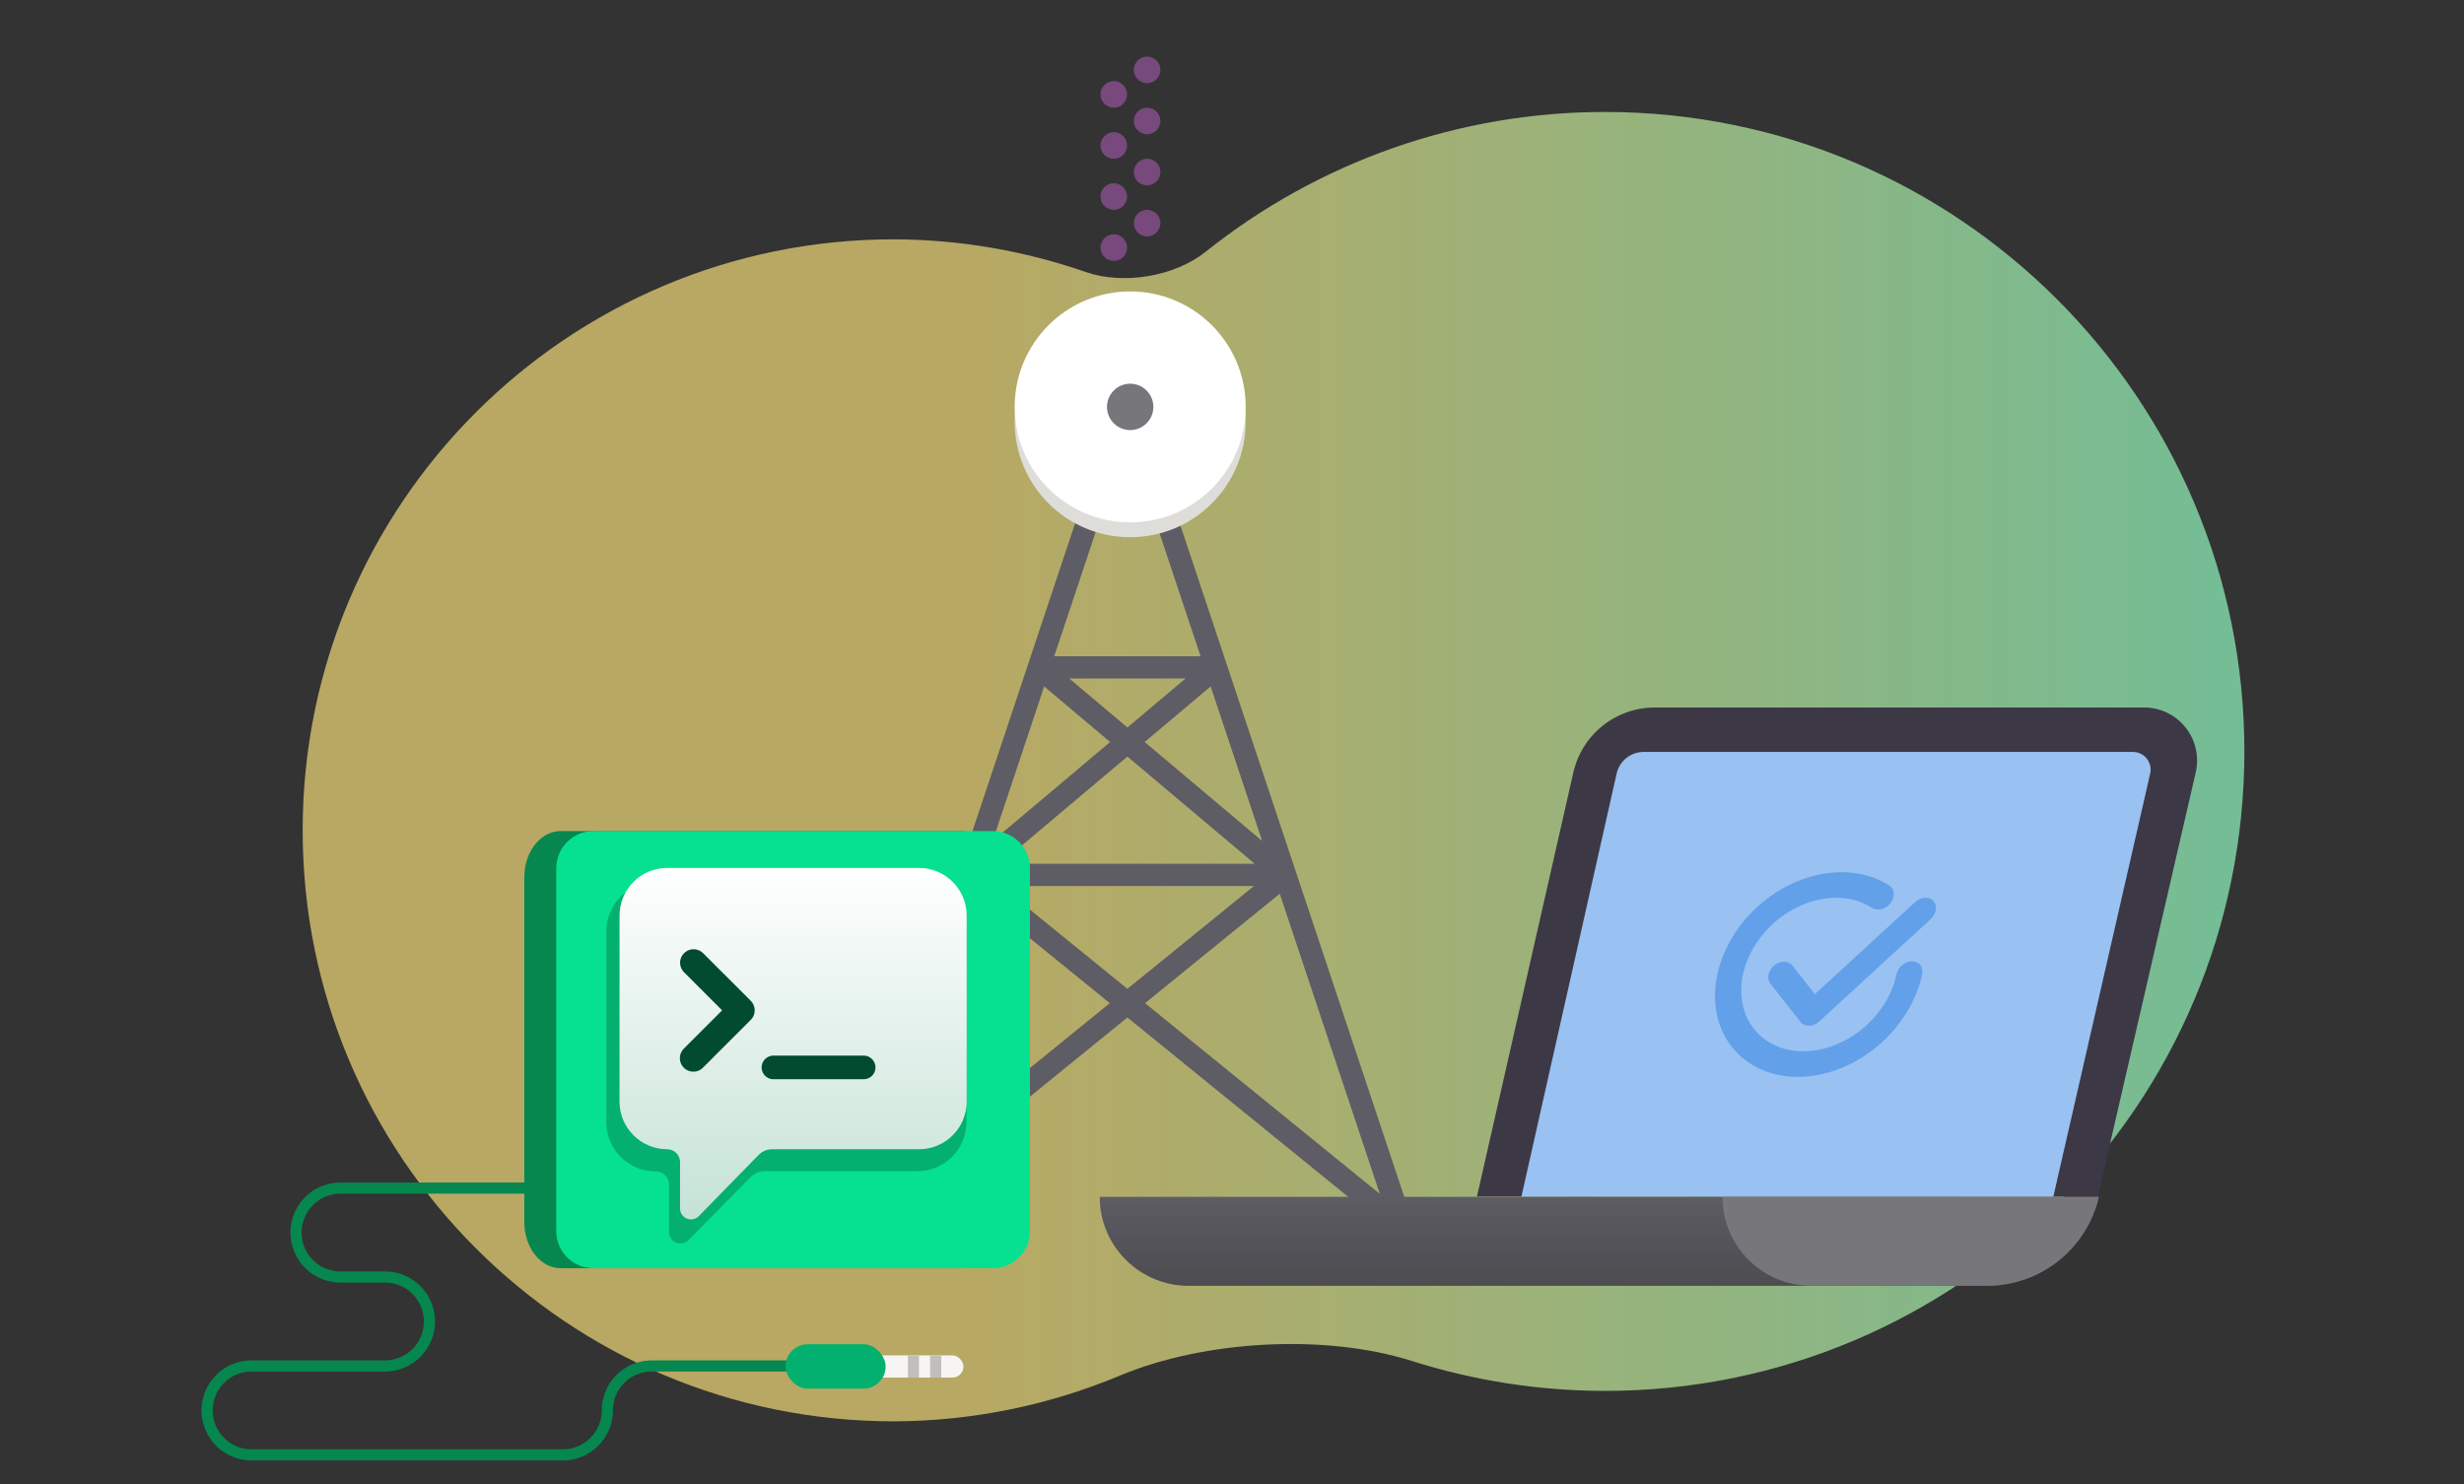 <?xml version="1.0" encoding="UTF-8" standalone="no"?>
<!-- Created with Inkscape (http://www.inkscape.org/) -->

<svg
   width="332"
   height="200"
   viewBox="0 0 332 200"
   version="1.1"
   id="svg5"
   inkscape:version="1.4.1 (1:1.4.1+202503302257+93de688d07)"
   sodipodi:docname="status.svg"
   xmlns:inkscape="http://www.inkscape.org/namespaces/inkscape"
   xmlns:sodipodi="http://sodipodi.sourceforge.net/DTD/sodipodi-0.dtd"
   xmlns:xlink="http://www.w3.org/1999/xlink"
   xmlns="http://www.w3.org/2000/svg"
   xmlns:svg="http://www.w3.org/2000/svg">
  <rect x="0" y="0" width="332" height="200" fill="#333333" stroke="none"/>
  <sodipodi:namedview
     id="namedview7"
     pagecolor="#ffffff"
     bordercolor="#000000"
     borderopacity="0.25"
     inkscape:showpageshadow="false"
     inkscape:pageopacity="0.0"
     inkscape:pagecheckerboard="false"
     inkscape:deskcolor="#ffffff"
     inkscape:document-units="px"
     showgrid="false"
     inkscape:zoom="2"
     inkscape:cx="92.75"
     inkscape:cy="104.25"
     inkscape:current-layer="layer1"
     showguides="false"
     inkscape:window-width="2486"
     inkscape:window-height="1011"
     inkscape:window-x="0"
     inkscape:window-y="0"
     inkscape:window-maximized="1">
    <inkscape:grid
       id="grid1"
       units="px"
       originx="0"
       originy="0"
       spacingx="1"
       spacingy="1"
       empcolor="#0099e5"
       empopacity="0.302"
       color="#0099e5"
       opacity="0.149"
       empspacing="4"
       dotted="false"
       gridanglex="30"
       gridanglez="30"
       visible="false" />
  </sodipodi:namedview>
  <defs
     id="defs2">
    <inkscape:path-effect
       effect="fillet_chamfer"
       id="path-effect65"
       is_visible="true"
       lpeversion="1"
       nodesatellites_param="F,0,0,1,0,0,0,1 @ F,0,0,1,0,0,0,1 @ F,0,0,1,0,0,0,1 @ F,0,0,1,0,21.136,0,1 @ F,0,0,1,0,0,0,1 @ F,0,0,1,0,0,0,1 @ F,0,0,1,0,0,0,1 @ F,0,0,1,0,9.149,0,1"
       radius="0"
       unit="px"
       method="auto"
       mode="F"
       chamfer_steps="1"
       flexible="false"
       use_knot_distance="true"
       apply_no_radius="true"
       apply_with_radius="true"
       only_selected="false"
       hide_knots="false" />
    <linearGradient
       id="linearGradient63"
       inkscape:collect="always">
      <stop
         style="stop-color:#fbe47c;stop-opacity:0.664;"
         offset="0"
         id="stop63" />
      <stop
         style="stop-color:#87e8b5;stop-opacity:0.764;"
         offset="1"
         id="stop64" />
    </linearGradient>
    <inkscape:path-effect
       effect="fillet_chamfer"
       id="path-effect62"
       is_visible="true"
       lpeversion="1"
       nodesatellites_param="F,0,0,1,0,0,0,1 @ F,0,0,1,0,4,0,1 @ F,0,0,1,0,4,0,1 @ F,0,0,1,0,4,0,1 @ F,0,1,1,0,4,0,1 @ F,0,0,1,0,4,0,1 @ F,0,0,1,0,4,0,1 @ F,0,0,1,0,4,0,1 @ F,0,0,1,0,4,0,1 @ F,0,0,1,0,0,0,1"
       radius="0"
       unit="px"
       method="auto"
       mode="F"
       chamfer_steps="1"
       flexible="false"
       use_knot_distance="true"
       apply_no_radius="true"
       apply_with_radius="true"
       only_selected="false"
       hide_knots="false" />
    <inkscape:path-effect
       effect="fillet_chamfer"
       id="path-effect60"
       is_visible="true"
       lpeversion="1"
       nodesatellites_param="F,0,0,1,0,0,0,1 @ F,0,0,1,0,0,0,1 @ F,0,0,1,0,2,0,1 @ F,0,1,1,0,2,0,1"
       radius="0"
       unit="px"
       method="auto"
       mode="F"
       chamfer_steps="1"
       flexible="false"
       use_knot_distance="true"
       apply_no_radius="true"
       apply_with_radius="true"
       only_selected="false"
       hide_knots="false" />
    <inkscape:path-effect
       effect="fillet_chamfer"
       id="path-effect58"
       is_visible="true"
       lpeversion="1"
       nodesatellites_param="F,0,0,1,0,0,0,1 @ F,0,0,1,0,0,0,1 @ F,0,0,1,0,6,0,1 @ F,0,1,1,0,6,0,1"
       radius="0"
       unit="px"
       method="auto"
       mode="F"
       chamfer_steps="1"
       flexible="false"
       use_knot_distance="true"
       apply_no_radius="true"
       apply_with_radius="true"
       only_selected="false"
       hide_knots="false" />
    <inkscape:path-effect
       effect="fillet_chamfer"
       id="path-effect56"
       is_visible="true"
       lpeversion="1"
       nodesatellites_param="F,0,0,1,0,0,0,1 @ F,0,0,1,0,4,0,1 @ F,0,0,1,0,4,0,1 @ F,0,0,1,0,4,0,1 @ F,0,1,1,0,4,0,1 @ F,0,0,1,0,4,0,1 @ F,0,0,1,0,4,0,1 @ F,0,0,1,0,4,0,1 @ F,0,0,1,0,4,0,1 @ F,0,0,1,0,0,0,1"
       radius="0"
       unit="px"
       method="auto"
       mode="F"
       chamfer_steps="1"
       flexible="false"
       use_knot_distance="true"
       apply_no_radius="true"
       apply_with_radius="true"
       only_selected="false"
       hide_knots="false" />
    <inkscape:path-effect
       effect="fillet_chamfer"
       id="path-effect23"
       is_visible="true"
       lpeversion="1"
       nodesatellites_param="F,0,0,1,0,0,0,1 @ F,0,0,1,0,4,0,1 @ F,0,0,1,0,4,0,1 @ F,0,0,1,0,4,0,1 @ F,0,1,1,0,4,0,1 @ F,0,0,1,0,4,0,1 @ F,0,0,1,0,4,0,1 @ F,0,0,1,0,4,0,1 @ F,0,0,1,0,4,0,1 @ F,0,0,1,0,0,0,1"
       radius="0"
       unit="px"
       method="auto"
       mode="F"
       chamfer_steps="1"
       flexible="false"
       use_knot_distance="true"
       apply_no_radius="true"
       apply_with_radius="true"
       only_selected="false"
       hide_knots="false" />
    <linearGradient
       id="linearGradient5"
       inkscape:collect="always">
      <stop
         style="stop-color:#5e5c64;stop-opacity:1;"
         offset="0"
         id="stop5" />
      <stop
         style="stop-color:#4d4c50;stop-opacity:1;"
         offset="1"
         id="stop6" />
    </linearGradient>
    <inkscape:path-effect
       effect="fillet_chamfer"
       id="path-effect5"
       is_visible="true"
       lpeversion="1"
       nodesatellites_param="F,0,0,1,0,0,0,1 @ F,0,0,1,0,0,0,1 @ F,0,0,1,0,2,0,1 @ F,0,1,1,0,2,0,1"
       radius="0"
       unit="px"
       method="auto"
       mode="F"
       chamfer_steps="1"
       flexible="false"
       use_knot_distance="true"
       apply_no_radius="true"
       apply_with_radius="true"
       only_selected="false"
       hide_knots="false" />
    <inkscape:path-effect
       effect="fillet_chamfer"
       id="path-effect3"
       is_visible="true"
       lpeversion="1"
       nodesatellites_param="F,0,0,1,0,0,0,1 @ F,0,0,1,0,0,0,1 @ F,0,0,1,0,6,0,1 @ F,0,1,1,0,6,0,1"
       radius="0"
       unit="px"
       method="auto"
       mode="F"
       chamfer_steps="1"
       flexible="false"
       use_knot_distance="true"
       apply_no_radius="true"
       apply_with_radius="true"
       only_selected="false"
       hide_knots="false" />
    <inkscape:path-effect
       effect="fillet_chamfer"
       id="path-effect2"
       is_visible="true"
       lpeversion="1"
       nodesatellites_param="F,0,0,1,0,0,0,1 @ F,0,0,1,0,0,0,1 @ F,0,0,1,0,8,0,1 @ F,0,0,1,0,8.21,0,1 @ F,0,0,1,0,0,0,1 @ F,0,0,1,0,0,0,1"
       radius="0"
       unit="px"
       method="auto"
       mode="F"
       chamfer_steps="1"
       flexible="false"
       use_knot_distance="true"
       apply_no_radius="true"
       apply_with_radius="true"
       only_selected="false"
       hide_knots="false" />
    <inkscape:path-effect
       effect="fillet_chamfer"
       id="path-effect211"
       is_visible="true"
       lpeversion="1"
       nodesatellites_param="F,0,0,1,0,12.476,0,1 @ F,0,1,1,0,12.476,0,1 @ F,0,1,1,0,12.476,0,1 @ F,0,1,1,0,12.476,0,1 @ F,0,1,1,0,12.476,0,1 @ F,0,1,1,0,12.476,0,1 @ F,0,1,1,0,12.476,0,1 @ F,0,1,1,0,12.476,0,1 @ F,0,1,1,0,12.476,0,1 @ F,0,1,1,0,12.476,0,1 @ F,0,1,1,0,12.476,0,1 @ F,0,1,1,0,12.476,0,1 @ F,0,1,1,0,12.476,0,1 @ F,0,1,1,0,12.476,0,1 @ F,0,1,1,0,12.476,0,1 @ F,0,1,1,0,12.476,0,1 @ F,0,1,1,0,12.476,0,1 @ F,0,1,1,0,12.476,0,1 @ F,0,1,1,0,12.476,0,1 @ F,0,1,1,0,12.476,0,1 @ F,0,1,1,0,12.476,0,1 @ F,0,1,1,0,12.476,0,1 @ F,0,1,1,0,12.476,0,1 @ F,0,1,1,0,12.476,0,1 @ F,0,1,1,0,12.476,0,1 @ F,0,1,1,0,12.476,0,1 @ F,0,1,1,0,12.476,0,1 @ F,0,1,1,0,12.476,0,1 @ F,0,1,1,0,12.476,0,1 @ F,0,1,1,0,12.476,0,1 @ F,0,1,1,0,12.476,0,1 @ F,0,1,1,0,12.476,0,1"
       radius="0"
       unit="px"
       method="auto"
       mode="F"
       chamfer_steps="1"
       flexible="false"
       use_knot_distance="true"
       apply_no_radius="true"
       apply_with_radius="true"
       only_selected="false"
       hide_knots="false" />
    <inkscape:path-effect
       effect="fillet_chamfer"
       id="path-effect157"
       is_visible="true"
       lpeversion="1"
       nodesatellites_param="F,0,0,1,0,12.476,0,1 @ F,0,1,1,0,12.476,0,1 @ F,0,1,1,0,12.476,0,1 @ F,0,1,1,0,12.476,0,1 @ F,0,1,1,0,12.476,0,1 @ F,0,1,1,0,12.476,0,1 @ F,0,1,1,0,12.476,0,1 @ F,0,1,1,0,12.476,0,1 @ F,0,1,1,0,12.476,0,1 @ F,0,1,1,0,12.476,0,1 @ F,0,1,1,0,12.476,0,1 @ F,0,1,1,0,12.476,0,1 @ F,0,1,1,0,12.476,0,1 @ F,0,1,1,0,12.476,0,1 @ F,0,1,1,0,12.476,0,1 @ F,0,1,1,0,12.476,0,1 @ F,0,1,1,0,12.476,0,1 @ F,0,1,1,0,12.476,0,1 @ F,0,1,1,0,12.476,0,1 @ F,0,1,1,0,12.476,0,1 @ F,0,1,1,0,12.476,0,1 @ F,0,1,1,0,12.476,0,1 @ F,0,1,1,0,12.476,0,1 @ F,0,1,1,0,12.476,0,1 @ F,0,1,1,0,12.476,0,1 @ F,0,1,1,0,12.476,0,1 @ F,0,1,1,0,12.476,0,1 @ F,0,1,1,0,12.476,0,1 @ F,0,1,1,0,12.476,0,1 @ F,0,1,1,0,12.476,0,1 @ F,0,1,1,0,12.476,0,1 @ F,0,1,1,0,12.476,0,1"
       radius="0"
       unit="px"
       method="auto"
       mode="F"
       chamfer_steps="1"
       flexible="false"
       use_knot_distance="true"
       apply_no_radius="true"
       apply_with_radius="true"
       only_selected="false"
       hide_knots="false" />
    <inkscape:path-effect
       effect="fillet_chamfer"
       id="path-effect102"
       is_visible="true"
       lpeversion="1"
       nodesatellites_param="F,0,0,1,0,12.476,0,1 @ F,0,1,1,0,12.476,0,1 @ F,0,1,1,0,12.476,0,1 @ F,0,1,1,0,12.476,0,1 @ F,0,1,1,0,12.476,0,1 @ F,0,1,1,0,12.476,0,1 @ F,0,1,1,0,12.476,0,1 @ F,0,1,1,0,12.476,0,1 @ F,0,1,1,0,12.476,0,1 @ F,0,1,1,0,12.476,0,1 @ F,0,1,1,0,12.476,0,1 @ F,0,1,1,0,12.476,0,1 @ F,0,1,1,0,12.476,0,1 @ F,0,1,1,0,12.476,0,1 @ F,0,1,1,0,12.476,0,1 @ F,0,1,1,0,12.476,0,1 @ F,0,1,1,0,12.476,0,1 @ F,0,1,1,0,12.476,0,1 @ F,0,1,1,0,12.476,0,1 @ F,0,1,1,0,12.476,0,1 @ F,0,1,1,0,12.476,0,1 @ F,0,1,1,0,12.476,0,1 @ F,0,1,1,0,12.476,0,1 @ F,0,1,1,0,12.476,0,1 @ F,0,1,1,0,12.476,0,1 @ F,0,1,1,0,12.476,0,1 @ F,0,1,1,0,12.476,0,1 @ F,0,1,1,0,12.476,0,1 @ F,0,1,1,0,12.476,0,1 @ F,0,1,1,0,12.476,0,1 @ F,0,1,1,0,12.476,0,1 @ F,0,1,1,0,12.476,0,1"
       radius="0"
       unit="px"
       method="auto"
       mode="F"
       chamfer_steps="1"
       flexible="false"
       use_knot_distance="true"
       apply_no_radius="true"
       apply_with_radius="true"
       only_selected="false"
       hide_knots="false" />
    <inkscape:path-effect
       effect="fillet_chamfer"
       id="path-effect39"
       is_visible="true"
       lpeversion="1"
       nodesatellites_param="F,0,0,1,0,3.414,0,1 @ F,0,0,1,0,0,0,1 @ F,0,0,1,0,0,0,1 @ F,0,0,1,0,0,0,1 @ F,0,0,1,0,0,0,1 @ F,0,0,1,0,0,0,1 @ F,0,0,1,0,0,0,1 @ F,0,0,1,0,0,0,1"
       radius="0"
       unit="px"
       method="auto"
       mode="F"
       chamfer_steps="1"
       flexible="false"
       use_knot_distance="true"
       apply_no_radius="true"
       apply_with_radius="true"
       only_selected="false"
       hide_knots="false" />
    <clipPath
       clipPathUnits="userSpaceOnUse"
       id="clipPath31">
      <path
         style="opacity:1;fill:#865e3c;fill-opacity:1;stroke-width:2;stroke-linecap:round;stroke-linejoin:round;stroke-dasharray:3.576, 3.576"
         d="m 104.571,32 c -2.533,0 -4.571,1.784 -4.571,4 V 82 H 228 V 36 c 0,-2.216 -2.039,-4 -4.571,-4 z"
         id="path32" />
    </clipPath>
    <clipPath
       clipPathUnits="userSpaceOnUse"
       id="clipPath33">
      <path
         style="opacity:1;fill:#865e3c;fill-opacity:1;stroke-width:2;stroke-linecap:round;stroke-linejoin:round;stroke-dasharray:3.576, 3.576"
         d="m 100,90 v 46 c 0,2.216 2.103,4 4.714,4 h 122.571 c 2.612,0 4.714,-1.784 4.714,-4 V 90 Z"
         id="path34" />
    </clipPath>
    <linearGradient
       inkscape:collect="always"
       xlink:href="#linearGradient5"
       id="linearGradient6"
       x1="176.923"
       y1="156"
       x2="176.923"
       y2="164"
       gradientUnits="userSpaceOnUse"
       gradientTransform="matrix(1.498,0,0,1.498,-49.616,-72.452)" />
    <linearGradient
       inkscape:collect="always"
       xlink:href="#linearGradient63"
       id="linearGradient65"
       gradientUnits="userSpaceOnUse"
       gradientTransform="translate(-35.383,-4.215)"
       x1="248.08"
       y1="113.078"
       x2="85.016"
       y2="113.078" />
    <linearGradient
       id="b"
       gradientTransform="matrix(0.152,0,0,0.288,-477.272,-1699.487)"
       gradientUnits="userSpaceOnUse"
       x1="3436.95"
       x2="3909.68"
       y1="6380.67"
       y2="6380.67">
      <stop
         offset="0"
         stop-color="#06874f"
         id="stop1" />
      <stop
         offset="1"
         stop-color="#06874f"
         id="stop6-6" />
    </linearGradient>
    <mask
       id="c">
      <g
         filter="url(#a)"
         id="g6">
        <rect
           fill-opacity="0.42"
           height="153.6"
           width="153.6"
           x="-12.8"
           y="-12.8"
           id="rect6" />
      </g>
    </mask>
    <filter
       id="a"
       height="1"
       width="1"
       x="0"
       y="0">
      <feColorMatrix
         color-interpolation-filters="sRGB"
         values="0 0 0 0 1 0 0 0 0 1 0 0 0 0 1 0 0 0 1 0"
         id="feColorMatrix1" />
    </filter>
    <clipPath
       id="d">
      <rect
         height="152"
         width="192"
         id="rect7"
         x="0"
         y="0" />
    </clipPath>
    <linearGradient
       id="e"
       gradientTransform="matrix(0.69,0,0,-0.69,30.208,185.04)"
       gradientUnits="userSpaceOnUse"
       x1="80"
       x2="80"
       y1="32.63"
       y2="109.82">
      <stop
         offset="0"
         stop-color="#c5e2d6"
         id="stop7" />
      <stop
         offset="1"
         stop-color="#ffffff"
         id="stop8" />
    </linearGradient>
  </defs>
  <g
     inkscape:label="Layer 1"
     inkscape:groupmode="layer"
     id="layer1">
    <path
       id="circle65"
       style="fill:url(#linearGradient65);stroke:none;stroke-width:1.461;stroke-linecap:butt;stroke-linejoin:miter;stroke-dasharray:none;stroke-opacity:1"
       d="m 131.166,27.33 c -45.03,-8.12e-4 -81.534,36.503 -81.533,81.533 2.7e-4,45.029 36.504,81.532 81.533,81.531 8.383,-0.006 16.671,-1.304 24.582,-3.813 11.096,-3.518 26.473,-2.636 37.206,1.855 9.075,3.797 18.869,5.808 28.843,5.84 41.617,-7.5e-4 75.354,-33.738 75.354,-75.355 -7.4e-4,-41.616 -33.737,-75.353 -75.354,-75.354 -8.359,0.027 -16.634,1.445 -24.491,4.175 -4.77,1.658 -11.306,0.573 -15.251,-2.58 -14.378,-11.488 -32.306,-17.833 -50.889,-17.834 z"
       transform="matrix(-1.057,0,0,1.057,354.87,-13.797)" />
    <g
       id="g21"
       transform="matrix(1.498,0,0,1.498,-291.501,-41.749)"
       style="fill:#5e5c64">
      <path
         id="path16"
         style="color:#000000;fill:#5e5c64;stroke-linecap:square;-inkscape-stroke:none"
         d="m 296,60.838 -15.154,45.461 a 1,1 0 0 0 -0.002,0.008 l -10.518,31.557 -0.725,2.17 -0.316,0.947 1.898,0.633 0.316,-0.949 0.617,-1.852 23.883,-19.406 23.883,19.406 0.186,0.555 0.5,-0.166 a 1,1 0 0 0 0.863,-0.289 l 0.533,-0.178 -0.314,-0.947 -10.494,-31.48 v -0.004 a 1,1 0 0 0 -0.004,-0.008 l -0.006,-0.019 a 1,1 0 0 0 -0.004,-0.008 z m 0,6.326 6.582,19.748 h -13.164 z m -5.23,21.748 h 10.461 l -5.23,4.406 z m -2.256,0.713 5.934,5 -10.568,8.902 z m 14.975,0 4.633,13.904 -10.568,-8.904 z m -7.488,6.309 11.457,9.65 h -22.914 z m -11.379,11.65 h 22.758 l -11.379,9.246 z m -2.324,0.688 12.117,9.848 -21.119,17.16 z m 27.406,0 9.002,27.008 -21.119,-17.16 z" />
    </g>
    <circle
       style="fill:#deddda;fill-opacity:1;stroke:none;stroke-width:1.498;stroke-linecap:round;stroke-linejoin:round;stroke-dasharray:none;stroke-opacity:1"
       id="circle82"
       cx="152.281"
       cy="56.837"
       r="15.564" />
    <path
       id="path1"
       style="fill:#3d3846;stroke-width:2;stroke-dasharray:2, 2"
       d="m 278,104 h 55.846 l 8.805,-38.154 A 4.773,4.773 51.498 0 0 338,60 l -44,0 a 7.517,7.517 141.402 0 0 -7.33,5.851 z"
       transform="matrix(1.498,0,0,1.498,-217.439,5.466)" />
    <path
       id="path2"
       style="fill:url(#linearGradient6);stroke-width:2.997;stroke-dasharray:2.997, 2.997"
       d="m 148.175,161.301 c 0,6.62 5.367,11.987 11.987,11.987 h 107.571 c 7.201,0 13.449,-4.971 15.068,-11.987 z"
       sodipodi:nodetypes="ccccc" />
    <path
       id="path3"
       style="fill:#77767b;stroke-width:2.997;stroke-dasharray:2.997, 2.997"
       d="m 232.086,161.301 c 0,6.62 5.367,11.987 11.987,11.987 h 23.66 c 7.201,0 13.449,-4.971 15.068,-11.987 z"
       sodipodi:nodetypes="ccccc" />
    <path
       id="path4"
       style="fill:#99c1f1;stroke-width:2;stroke-dasharray:2, 2"
       d="m 282,104 h 47.846 l 8.708,-38.05 A 1.594,1.594 51.445 0 0 337,64 h -44 a 2.5,2.5 141.34 0 0 -2.439,1.951 z"
       sodipodi:nodetypes="ccccc"
       transform="matrix(1.498,0,0,1.498,-217.439,5.466)" />
    <circle
       style="fill:#ffffff;fill-opacity:1;stroke:none;stroke-width:1.498;stroke-linecap:round;stroke-linejoin:round;stroke-dasharray:none;stroke-opacity:1"
       id="path22"
       cx="152.281"
       cy="54.837"
       r="15.564" />
    <circle
       style="fill:#77767b;fill-opacity:1;stroke:none;stroke-width:2.997;stroke-linecap:round;stroke-linejoin:round;stroke-dasharray:none;stroke-opacity:1"
       id="circle22"
       cx="152.281"
       cy="54.837"
       r="3.125" />
    <g
       id="g4"
       transform="translate(-0.375,4.875)">
      <path
         style="fill:none;fill-opacity:1;stroke:#06874f;stroke-width:1;stroke-linecap:butt;stroke-linejoin:miter;stroke-dasharray:none;stroke-opacity:1"
         d="M 85.948,152 H 64 a 4,4 135 0 0 -4,4 4,4 45 0 0 4,4 h 4 a 4,4 45 0 1 4,4 4,4 135 0 1 -4,4 H 56 a 4,4 135 0 0 -4,4 4,4 45 0 0 4,4 h 28 a 4,4 135 0 0 4,-4 4,4 135 0 1 4,-4 h 20"
         id="path23"
         sodipodi:nodetypes="cccccccccc"
         transform="matrix(1.498,0,0,1.498,-49.616,-72.452)" />
      <rect
         style="fill:#f6f5f4;fill-opacity:1;stroke:none;stroke-width:1.498;stroke-linecap:butt;stroke-linejoin:miter;stroke-dasharray:none;stroke-opacity:1"
         id="rect24"
         width="14.984"
         height="2.997"
         x="115.21"
         y="177.784"
         ry="1.498"
         rx="1.498" />
      <rect
         style="fill:#04b06f;fill-opacity:1;stroke:none;stroke-width:1.498;stroke-linecap:butt;stroke-linejoin:miter;stroke-dasharray:none;stroke-opacity:1"
         id="rect23"
         width="13.486"
         height="5.994"
         x="106.219"
         y="176.285"
         ry="2.997" />
      <rect
         style="fill:#c0bfbc;fill-opacity:1;stroke:none;stroke-width:1.498;stroke-linecap:butt;stroke-linejoin:miter;stroke-dasharray:none;stroke-opacity:1"
         id="rect25"
         width="1.498"
         height="2.997"
         x="122.702"
         y="177.784" />
      <rect
         style="fill:#c0bfbc;fill-opacity:1;stroke:none;stroke-width:1.498;stroke-linecap:butt;stroke-linejoin:miter;stroke-dasharray:none;stroke-opacity:1"
         id="rect26"
         width="1.498"
         height="2.997"
         x="125.698"
         y="177.784" />
    </g>
    <circle
       style="fill:#bf61ca;fill-opacity:0.486;stroke:none;stroke-width:1;stroke-linecap:butt;stroke-linejoin:miter;stroke-dasharray:none;stroke-opacity:0.444"
       id="path71"
       cx="150.07"
       cy="33.372"
       r="1.792" />
    <circle
       style="fill:#bf61ca;fill-opacity:0.486;stroke:none;stroke-width:1;stroke-linecap:butt;stroke-linejoin:miter;stroke-dasharray:none;stroke-opacity:0.444"
       id="circle71"
       cx="150.07"
       cy="26.488"
       r="1.792" />
    <circle
       style="fill:#bf61ca;fill-opacity:0.486;stroke:none;stroke-width:1;stroke-linecap:butt;stroke-linejoin:miter;stroke-dasharray:none;stroke-opacity:0.444"
       id="circle72"
       cx="150.07"
       cy="19.605"
       r="1.792" />
    <circle
       style="fill:#bf61ca;fill-opacity:0.486;stroke:none;stroke-width:1;stroke-linecap:butt;stroke-linejoin:miter;stroke-dasharray:none;stroke-opacity:0.444"
       id="circle77"
       cx="150.07"
       cy="12.721"
       r="1.792" />
    <circle
       style="fill:#c061cb;fill-opacity:0.485;stroke:none;stroke-width:1;stroke-linecap:butt;stroke-linejoin:miter;stroke-dasharray:none;stroke-opacity:0.444"
       id="circle78"
       cx="154.563"
       cy="30.071"
       r="1.792" />
    <circle
       style="fill:#c061cb;fill-opacity:0.485;stroke:none;stroke-width:1;stroke-linecap:butt;stroke-linejoin:miter;stroke-dasharray:none;stroke-opacity:0.444"
       id="circle79"
       cx="154.563"
       cy="23.188"
       r="1.792" />
    <circle
       style="fill:#c061cb;fill-opacity:0.485;stroke:none;stroke-width:1;stroke-linecap:butt;stroke-linejoin:miter;stroke-dasharray:none;stroke-opacity:0.444"
       id="circle80"
       cx="154.563"
       cy="16.304"
       r="1.792" />
    <circle
       style="fill:#c061cb;fill-opacity:0.485;stroke:none;stroke-width:1;stroke-linecap:butt;stroke-linejoin:miter;stroke-dasharray:none;stroke-opacity:0.444"
       id="circle81"
       cx="154.563"
       cy="9.421"
       r="1.792" />
    <g
       fill="#222222"
       id="g2"
       transform="matrix(1.724,0,-0.368,1.724,234.34,117.547)"
       style="fill:#62a0ea;stroke-width:0.58">
      <path
         d="M 9.492,0.141 C 8.641,-0.023 7.77,-0.043 6.918,0.074 5.219,0.305 3.59,1.082 2.316,2.367 -0.23,4.934 -0.734,8.906 1.086,12.031 c 1.824,3.121 5.531,4.637 9.02,3.684 3.488,-0.949 5.906,-4.133 5.891,-7.75 0,-0.551 -0.453,-1 -1.004,-0.996 -0.551,0.004 -0.996,0.453 -0.996,1.004 0.016,2.723 -1.793,5.098 -4.418,5.816 C 6.953,14.504 4.188,13.371 2.816,11.023 1.445,8.672 1.82,5.707 3.738,3.773 5.652,1.844 8.613,1.438 10.977,2.789 11.453,3.062 12.066,2.898 12.34,2.418 12.613,1.938 12.449,1.328 11.969,1.051 11.184,0.605 10.348,0.301 9.492,0.141 Z m 0,0"
         id="path1-6"
         style="fill:#62a0ea;stroke-width:0.58" />
      <path
         d="M 15.754,3.656 C 15.93,3.457 16.016,3.195 16,2.934 15.98,2.668 15.859,2.422 15.66,2.246 15.461,2.07 15.199,1.98 14.934,2 14.668,2.016 14.422,2.141 14.246,2.34 L 7.949,9.535 5.707,7.289 C 5.316,6.898 4.684,6.898 4.293,7.289 4.105,7.477 4,7.734 4,8 4,8.266 4.105,8.52 4.293,8.707 l 3,3 C 7.488,11.902 7.758,12.008 8.035,12 8.312,11.988 8.57,11.867 8.754,11.656 Z m 0,0"
         id="path2-7"
         style="fill:#62a0ea;stroke-width:0.58" />
    </g>
    <g
       id="g3"
       transform="matrix(0.889,0,0,0.889,16.947,19.385)">
      <g
         id="g1"
         transform="translate(15.709,0.539)">
        <path
           d="m 50.22,103.639 h 60.748 c 3.05,0 5.523,3.124 5.523,6.977 v 52.325 c 0,3.853 -2.473,6.977 -5.523,6.977 H 50.22 c -3.05,0 -5.523,-3.124 -5.523,-6.977 v -52.325 c 0,-3.853 2.473,-6.977 5.523,-6.977 z m 0,0"
           fill="url(#b)"
           id="path8"
           style="fill:url(#b);stroke-width:0.776" />
        <path
           d="M 55.273,103.643 H 115.594 c 3.106,-0.054 5.671,2.416 5.736,5.523 v 55.225 c -0.062,3.109 -2.629,5.582 -5.736,5.523 H 55.273 c -3.109,0.059 -5.676,-2.413 -5.736,-5.523 V 109.166 c 0.065,-3.106 2.629,-5.576 5.736,-5.523 z m 0,0"
           fill="#05e190"
           id="path9"
           style="stroke-width:0.69" />
        <g
           mask="url(#c)"
           id="g11"
           transform="matrix(0.69,0,0,0.69,41.253,95.36)">
          <g
             clip-path="url(#d)"
             transform="translate(-8,-16)"
             id="g10">
            <path
               d="M 99.25,39.23 H 41.879 c -2.871,-0.02 -5.633,1.105 -7.676,3.129 C 32.164,44.379 31.012,47.129 31,50 v 42 c 0.023,5.973 4.879,10.793 10.848,10.77 1.609,-0.004 2.922,1.293 2.934,2.902 v 10.48 c 0.008,1.004 0.621,1.906 1.551,2.285 0.934,0.379 2,0.16 2.707,-0.555 L 62.711,104 c 0.805,-0.809 1.902,-1.266 3.047,-1.27 H 99.25 C 105.207,102.758 110.066,97.961 110.109,92 V 50 c -0.023,-5.969 -4.879,-10.789 -10.852,-10.77 z m 0,0"
               fill="#036b41"
               id="path10" />
          </g>
        </g>
        <path
           d="M 104.514,109.228 H 66.353 c -3.991,0 -7.227,3.236 -7.227,7.229 v 28.192 c 0,3.991 3.236,7.227 7.227,7.227 1.076,0 1.947,0.871 1.947,1.947 v 7.035 c 0,0.671 0.407,1.275 1.03,1.529 0.623,0.256 1.335,0.108 1.807,-0.369 l 9.085,-9.292 c 0.534,-0.545 1.267,-0.852 2.03,-0.849 h 22.263 c 3.991,0 7.227,-3.236 7.227,-7.227 v -28.192 c 0,-3.994 -3.236,-7.229 -7.227,-7.229 z m 0,0"
           fill="url(#e)"
           id="path11"
           style="fill:url(#e);stroke-width:0.69" />
        <g
           fill="none"
           stroke="#024b30"
           stroke-linecap="round"
           stroke-linejoin="round"
           id="g13"
           transform="matrix(0.69,0,0,0.69,41.253,95.36)">
          <path
             d="M 42.168,40.93 52.629,51.391 42.121,61.902"
             stroke-width="5.93"
             id="path12" />
          <path
             d="M 59.711,63.93 H 79.531"
             stroke-width="5.19"
             id="path13" />
        </g>
      </g>
    </g>
  </g>
</svg>
